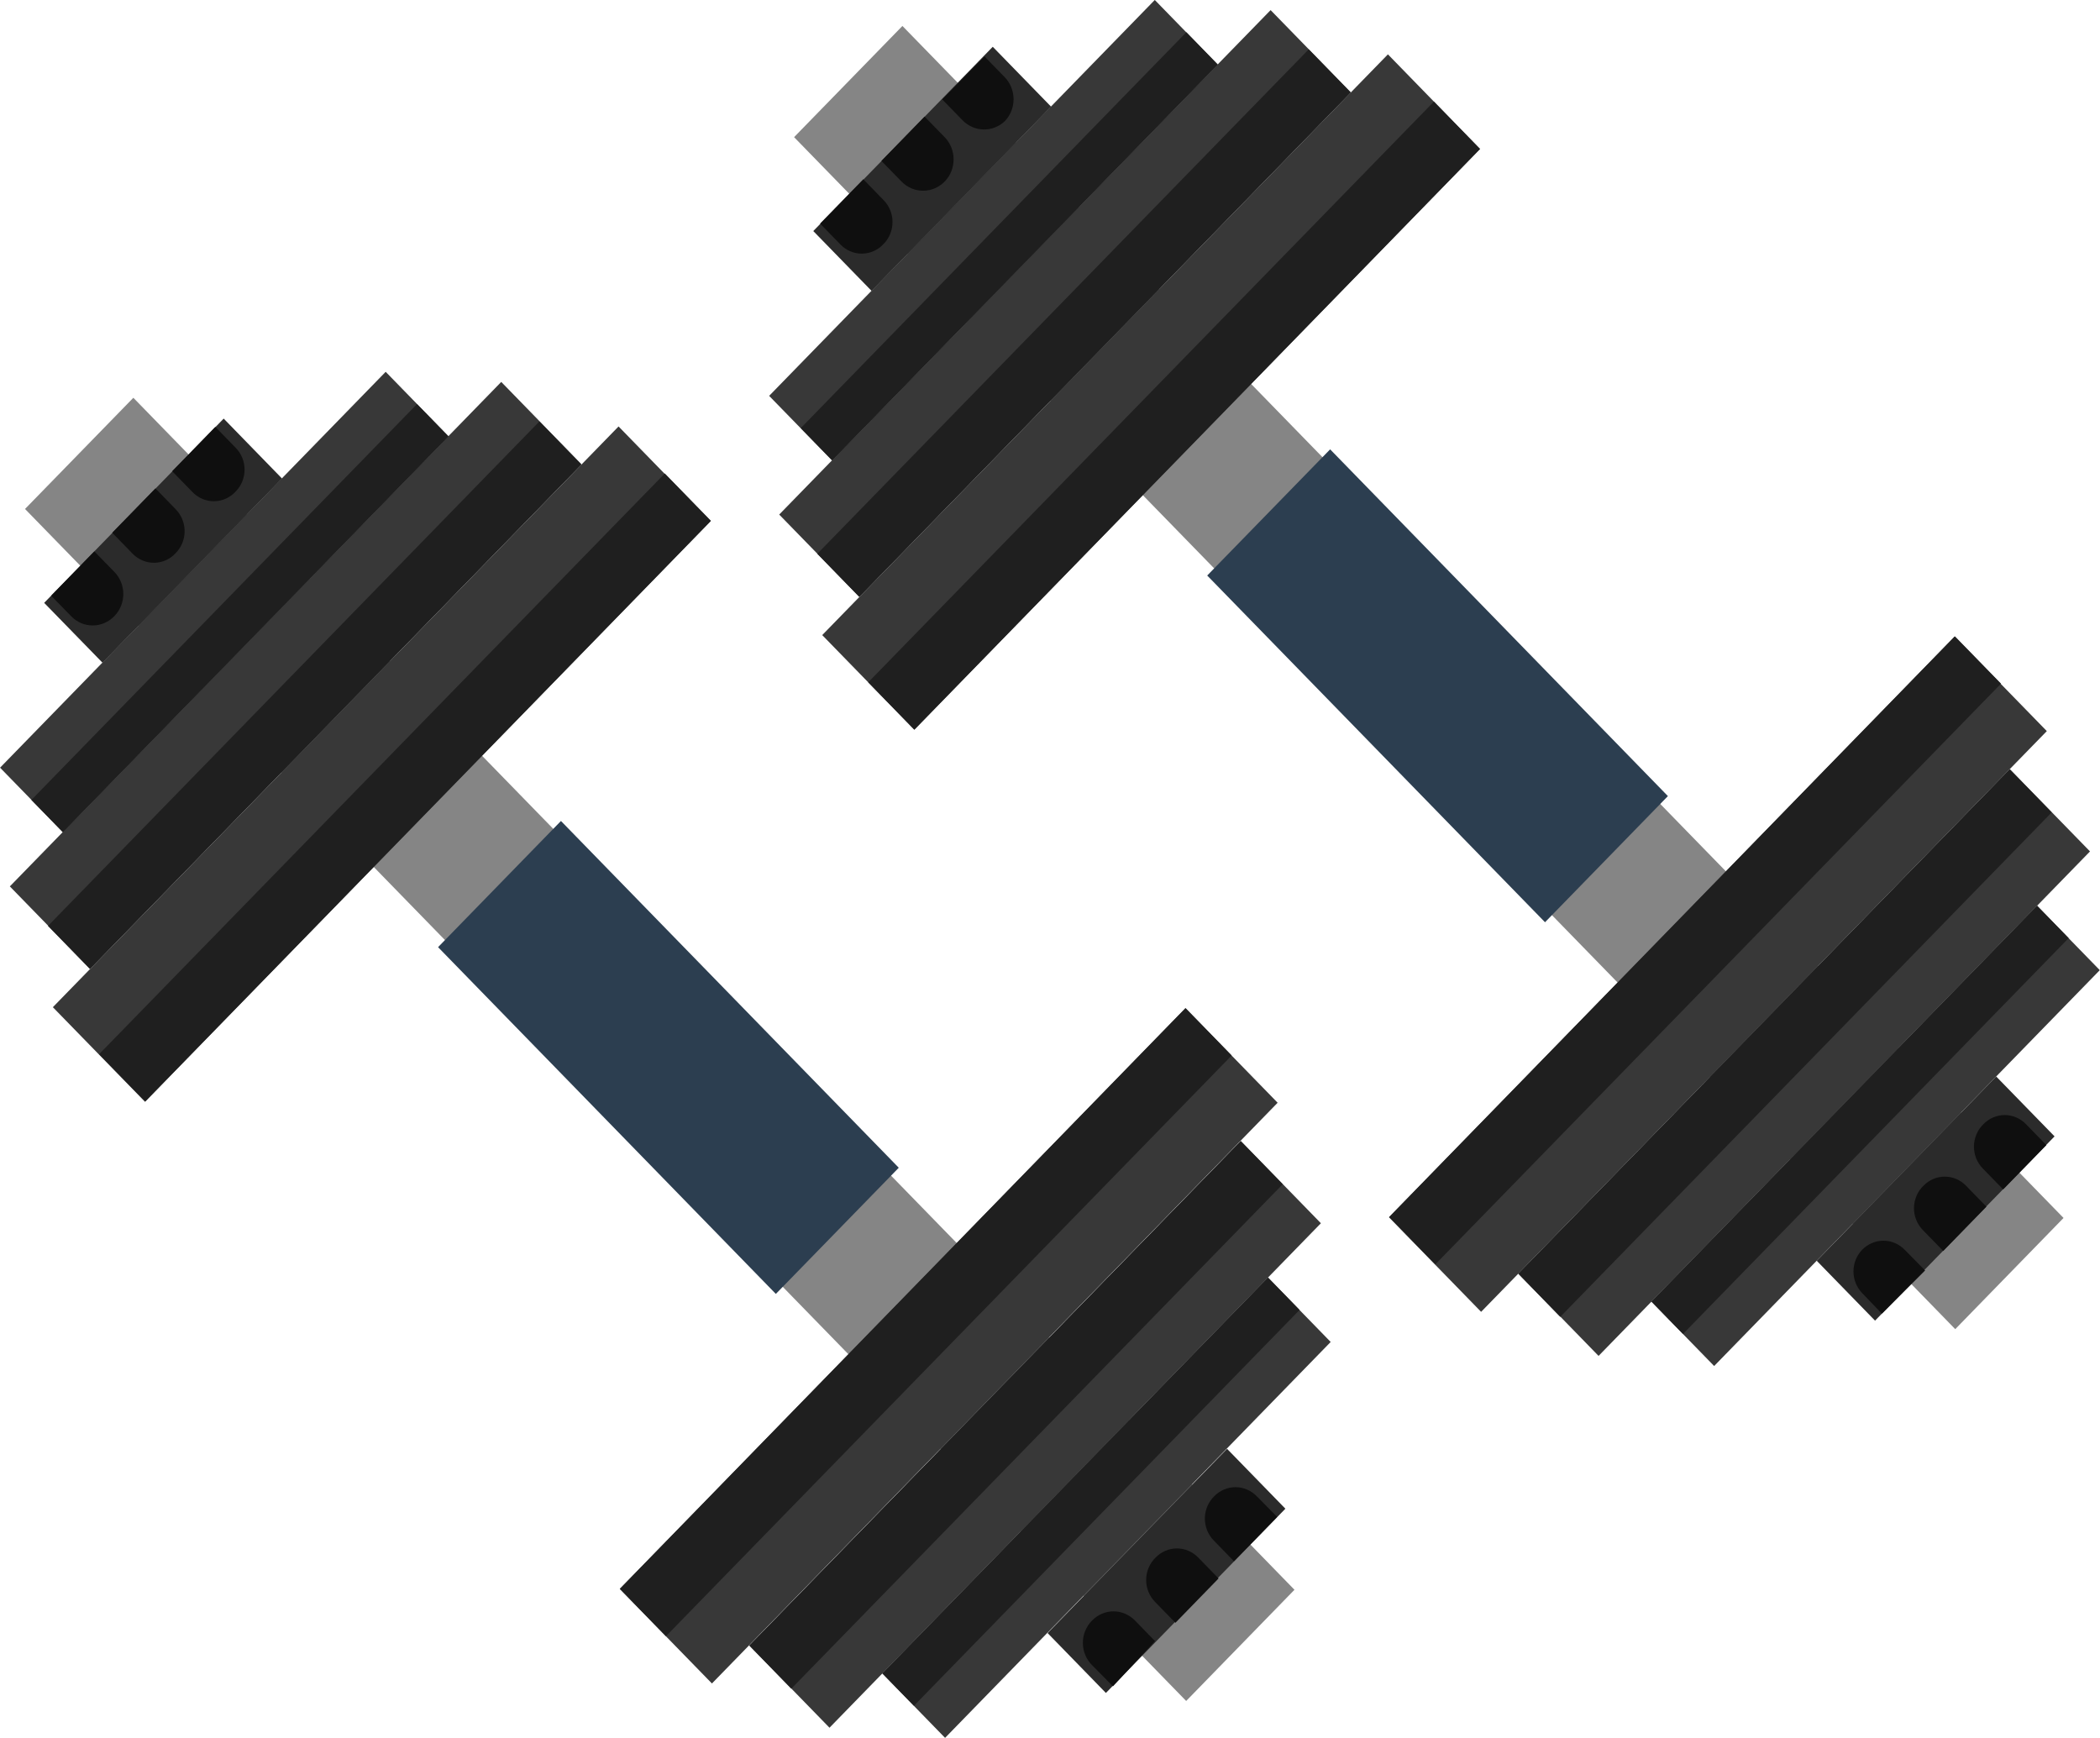 <svg width="58" height="48" viewBox="0 0 58 48" fill="none" xmlns="http://www.w3.org/2000/svg">
<g id="barbel" clip-path="url(#clip0_1_7704)">
<g id="Layer 2">
<g id="Layer 12">
<path id="Vector" d="M24.924 0.717L21.932 3.788L54.002 36.709L56.993 33.638L24.924 0.717Z" fill="#858585"/>
<path id="Vector_2" d="M36.737 12.41L33.342 15.895L42.672 25.471L46.066 21.987L36.737 12.41Z" fill="#2C3E50"/>
<path id="Vector_3" d="M53.985 17.579L38.361 33.618L40.907 36.231L56.531 20.192L53.985 17.579Z" fill="#383838"/>
<path id="Vector_4" d="M53.993 17.575L38.369 33.613L39.642 34.92L55.266 18.881L53.993 17.575Z" fill="#1F1F1F"/>
<path id="Vector_5" d="M55.511 21.244L41.939 35.176L44.151 37.448L57.724 23.515L55.511 21.244Z" fill="#383838"/>
<path id="Vector_6" d="M55.505 21.246L41.933 35.179L43.093 36.37L56.666 22.437L55.505 21.246Z" fill="#1F1F1F"/>
<path id="Vector_7" d="M56.259 25.013L45.608 35.946L47.343 37.727L57.994 26.794L56.259 25.013Z" fill="#383838"/>
<path id="Vector_8" d="M56.264 25.015L45.613 35.949L46.483 36.842L57.134 25.909L56.264 25.015Z" fill="#1F1F1F"/>
<path id="Vector_9" d="M55.133 29.731L50.176 34.82L51.787 36.474L56.745 31.385L55.133 29.731Z" fill="#2B2B2B"/>
<path id="Vector_10" d="M54.764 32.273L55.326 32.85L56.519 31.626L55.957 31.049C55.88 30.969 55.788 30.905 55.687 30.862C55.586 30.819 55.478 30.796 55.368 30.796C55.259 30.796 55.15 30.819 55.049 30.862C54.948 30.905 54.856 30.969 54.779 31.049C54.698 31.127 54.633 31.221 54.589 31.326C54.544 31.43 54.52 31.543 54.518 31.657C54.517 31.772 54.538 31.885 54.58 31.991C54.623 32.097 54.685 32.193 54.764 32.273Z" fill="#0F0F0F"/>
<path id="Vector_11" d="M51.422 35.704L51.977 36.281L53.169 35.088L52.607 34.518C52.53 34.438 52.438 34.375 52.337 34.332C52.236 34.288 52.128 34.266 52.018 34.266C51.909 34.266 51.8 34.288 51.7 34.332C51.599 34.375 51.507 34.438 51.43 34.518C51.278 34.676 51.193 34.888 51.191 35.109C51.19 35.331 51.273 35.544 51.422 35.704Z" fill="#0F0F0F"/>
<path id="Vector_12" d="M53.108 33.973L53.67 34.55L54.863 33.326L54.301 32.749C54.224 32.669 54.132 32.605 54.031 32.562C53.93 32.519 53.822 32.497 53.712 32.497C53.603 32.497 53.494 32.519 53.393 32.562C53.292 32.605 53.201 32.669 53.124 32.749C53.042 32.827 52.977 32.921 52.933 33.026C52.888 33.13 52.864 33.243 52.862 33.358C52.861 33.472 52.882 33.585 52.924 33.691C52.967 33.797 53.029 33.893 53.108 33.973Z" fill="#0F0F0F"/>
<path id="Vector_13" d="M38.333 1.501L22.709 17.54L25.254 20.153L40.878 4.115L38.333 1.501Z" fill="#383838"/>
<path id="Vector_14" d="M39.603 2.806L23.979 18.845L25.252 20.152L40.876 4.113L39.603 2.806Z" fill="#1F1F1F"/>
<path id="Vector_15" d="M35.093 0.279L21.521 14.211L23.734 16.483L37.306 2.55L35.093 0.279Z" fill="#383838"/>
<path id="Vector_16" d="M36.146 1.363L22.573 15.295L23.733 16.486L37.306 2.554L36.146 1.363Z" fill="#1F1F1F"/>
<path id="Vector_17" d="M31.894 -0.001L21.243 10.933L22.978 12.713L33.629 1.78L31.894 -0.001Z" fill="#383838"/>
<path id="Vector_18" d="M32.766 0.89L22.116 11.824L22.986 12.717L33.636 1.784L32.766 0.89Z" fill="#1F1F1F"/>
<path id="Vector_19" d="M27.419 1.292L22.462 6.381L24.073 8.035L29.03 2.946L27.419 1.292Z" fill="#2B2B2B"/>
<path id="Vector_20" d="M26.585 3.322L26.023 2.745L27.192 1.56L27.754 2.137C27.908 2.298 27.994 2.515 27.994 2.741C27.994 2.967 27.908 3.183 27.754 3.345C27.594 3.497 27.383 3.58 27.165 3.576C26.947 3.571 26.739 3.48 26.585 3.322Z" fill="#0F0F0F"/>
<path id="Vector_21" d="M23.212 6.752L22.65 6.175L23.843 4.951L24.405 5.528C24.483 5.607 24.544 5.701 24.587 5.805C24.629 5.909 24.65 6.02 24.65 6.132C24.65 6.245 24.629 6.356 24.587 6.46C24.544 6.564 24.483 6.658 24.405 6.737C24.328 6.82 24.237 6.887 24.135 6.933C24.033 6.979 23.923 7.003 23.812 7.005C23.7 7.006 23.59 6.985 23.487 6.941C23.384 6.898 23.29 6.834 23.212 6.752Z" fill="#0F0F0F"/>
<path id="Vector_22" d="M24.906 5.021L24.344 4.444L25.536 3.22L26.099 3.797C26.252 3.959 26.338 4.176 26.338 4.402C26.338 4.627 26.252 4.844 26.099 5.006C26.021 5.087 25.929 5.152 25.827 5.197C25.726 5.242 25.616 5.266 25.505 5.267C25.395 5.269 25.285 5.248 25.182 5.206C25.079 5.163 24.985 5.101 24.906 5.021Z" fill="#0F0F0F"/>
<path id="Vector_23" d="M3.683 10.986L0.691 14.057L32.761 46.978L35.752 43.907L3.683 10.986Z" fill="#858585"/>
<path id="Vector_24" d="M15.493 22.674L12.099 26.159L21.428 35.736L24.823 32.251L15.493 22.674Z" fill="#2C3E50"/>
<path id="Vector_25" d="M32.741 27.843L17.117 43.882L19.663 46.495L35.287 30.456L32.741 27.843Z" fill="#383838"/>
<path id="Vector_26" d="M32.744 27.844L17.12 43.883L18.393 45.19L34.017 29.151L32.744 27.844Z" fill="#1F1F1F"/>
<path id="Vector_27" d="M34.27 31.513L20.697 45.445L22.91 47.717L36.482 33.784L34.27 31.513Z" fill="#383838"/>
<path id="Vector_28" d="M34.267 31.515L20.695 45.448L21.855 46.639L35.428 32.706L34.267 31.515Z" fill="#1F1F1F"/>
<path id="Vector_29" d="M35.018 35.282L24.367 46.216L26.102 47.997L36.752 37.063L35.018 35.282Z" fill="#383838"/>
<path id="Vector_30" d="M35.023 35.285L24.372 46.218L25.242 47.111L35.893 36.178L35.023 35.285Z" fill="#1F1F1F"/>
<path id="Vector_31" d="M33.89 40.014L28.933 45.102L30.544 46.757L35.501 41.668L33.89 40.014Z" fill="#2B2B2B"/>
<path id="Vector_32" d="M33.519 42.542L34.081 43.119L35.274 41.895L34.712 41.325C34.635 41.246 34.543 41.182 34.442 41.139C34.341 41.096 34.233 41.073 34.123 41.073C34.014 41.073 33.905 41.096 33.804 41.139C33.703 41.182 33.612 41.246 33.535 41.325C33.455 41.404 33.391 41.497 33.346 41.601C33.302 41.705 33.279 41.817 33.277 41.93C33.276 42.044 33.297 42.156 33.338 42.261C33.38 42.366 33.441 42.462 33.519 42.542Z" fill="#0F0F0F"/>
<path id="Vector_33" d="M30.177 46.004L30.739 46.573L31.901 45.325L31.347 44.756C31.269 44.676 31.177 44.613 31.075 44.569C30.974 44.526 30.865 44.503 30.755 44.503C30.644 44.503 30.535 44.526 30.434 44.569C30.332 44.613 30.24 44.676 30.162 44.756C30.08 44.838 30.015 44.935 29.972 45.043C29.928 45.151 29.906 45.267 29.908 45.383C29.909 45.5 29.934 45.616 29.98 45.722C30.026 45.829 30.093 45.925 30.177 46.004Z" fill="#0F0F0F"/>
<path id="Vector_34" d="M31.901 44.242L32.464 44.819L33.656 43.594L33.094 43.017C33.017 42.938 32.925 42.874 32.824 42.831C32.723 42.787 32.615 42.765 32.505 42.765C32.396 42.765 32.288 42.787 32.186 42.831C32.085 42.874 31.994 42.938 31.917 43.017C31.836 43.096 31.771 43.19 31.726 43.294C31.681 43.399 31.657 43.512 31.656 43.626C31.654 43.74 31.675 43.854 31.718 43.96C31.76 44.065 31.822 44.161 31.901 44.242Z" fill="#0F0F0F"/>
<path id="Vector_35" d="M17.084 11.778L1.46 27.817L4.006 30.43L19.63 14.392L17.084 11.778Z" fill="#383838"/>
<path id="Vector_36" d="M18.361 13.076L2.738 29.115L4.01 30.421L19.634 14.383L18.361 13.076Z" fill="#1F1F1F"/>
<path id="Vector_37" d="M13.844 10.548L0.272 24.481L2.485 26.753L16.057 12.82L13.844 10.548Z" fill="#383838"/>
<path id="Vector_38" d="M14.897 11.64L1.325 25.573L2.485 26.764L16.057 12.831L14.897 11.64Z" fill="#1F1F1F"/>
<path id="Vector_39" d="M10.652 10.269L0.002 21.202L1.737 22.983L12.387 12.05L10.652 10.269Z" fill="#383838"/>
<path id="Vector_40" d="M11.517 11.16L0.867 22.093L1.737 22.986L12.387 12.053L11.517 11.16Z" fill="#1F1F1F"/>
<path id="Vector_41" d="M6.178 11.561L1.22 16.65L2.832 18.304L7.789 13.216L6.178 11.561Z" fill="#2B2B2B"/>
<path id="Vector_42" d="M5.317 13.591L4.755 13.014L5.947 11.79L6.509 12.367C6.587 12.446 6.649 12.54 6.691 12.643C6.733 12.747 6.755 12.858 6.755 12.971C6.755 13.083 6.733 13.194 6.691 13.298C6.649 13.402 6.587 13.496 6.509 13.575C6.433 13.658 6.341 13.725 6.239 13.771C6.138 13.817 6.028 13.842 5.916 13.843C5.805 13.845 5.695 13.823 5.592 13.78C5.489 13.736 5.395 13.672 5.317 13.591Z" fill="#0F0F0F"/>
<path id="Vector_43" d="M1.967 17.021L1.413 16.452L2.605 15.228L3.16 15.797C3.238 15.877 3.3 15.972 3.342 16.076C3.384 16.18 3.406 16.292 3.406 16.405C3.406 16.518 3.384 16.63 3.342 16.735C3.3 16.839 3.238 16.934 3.16 17.014C3.083 17.095 2.99 17.161 2.888 17.205C2.786 17.25 2.676 17.274 2.565 17.274C2.454 17.275 2.344 17.253 2.241 17.21C2.139 17.166 2.046 17.102 1.967 17.021Z" fill="#0F0F0F"/>
<path id="Vector_44" d="M3.661 15.29L3.099 14.713L4.292 13.489L4.854 14.066C4.931 14.145 4.993 14.239 5.035 14.343C5.078 14.447 5.099 14.558 5.099 14.671C5.099 14.783 5.078 14.894 5.035 14.998C4.993 15.102 4.931 15.196 4.854 15.275C4.777 15.358 4.686 15.425 4.584 15.471C4.482 15.517 4.372 15.541 4.261 15.543C4.149 15.544 4.039 15.523 3.936 15.479C3.833 15.436 3.739 15.372 3.661 15.29Z" fill="#0F0F0F"/>
</g>
</g>
</g>
<defs>
<clipPath id="clip0_1_7704">
<rect width="58" height="48" fill="white"/>
</clipPath>
</defs>
</svg>
